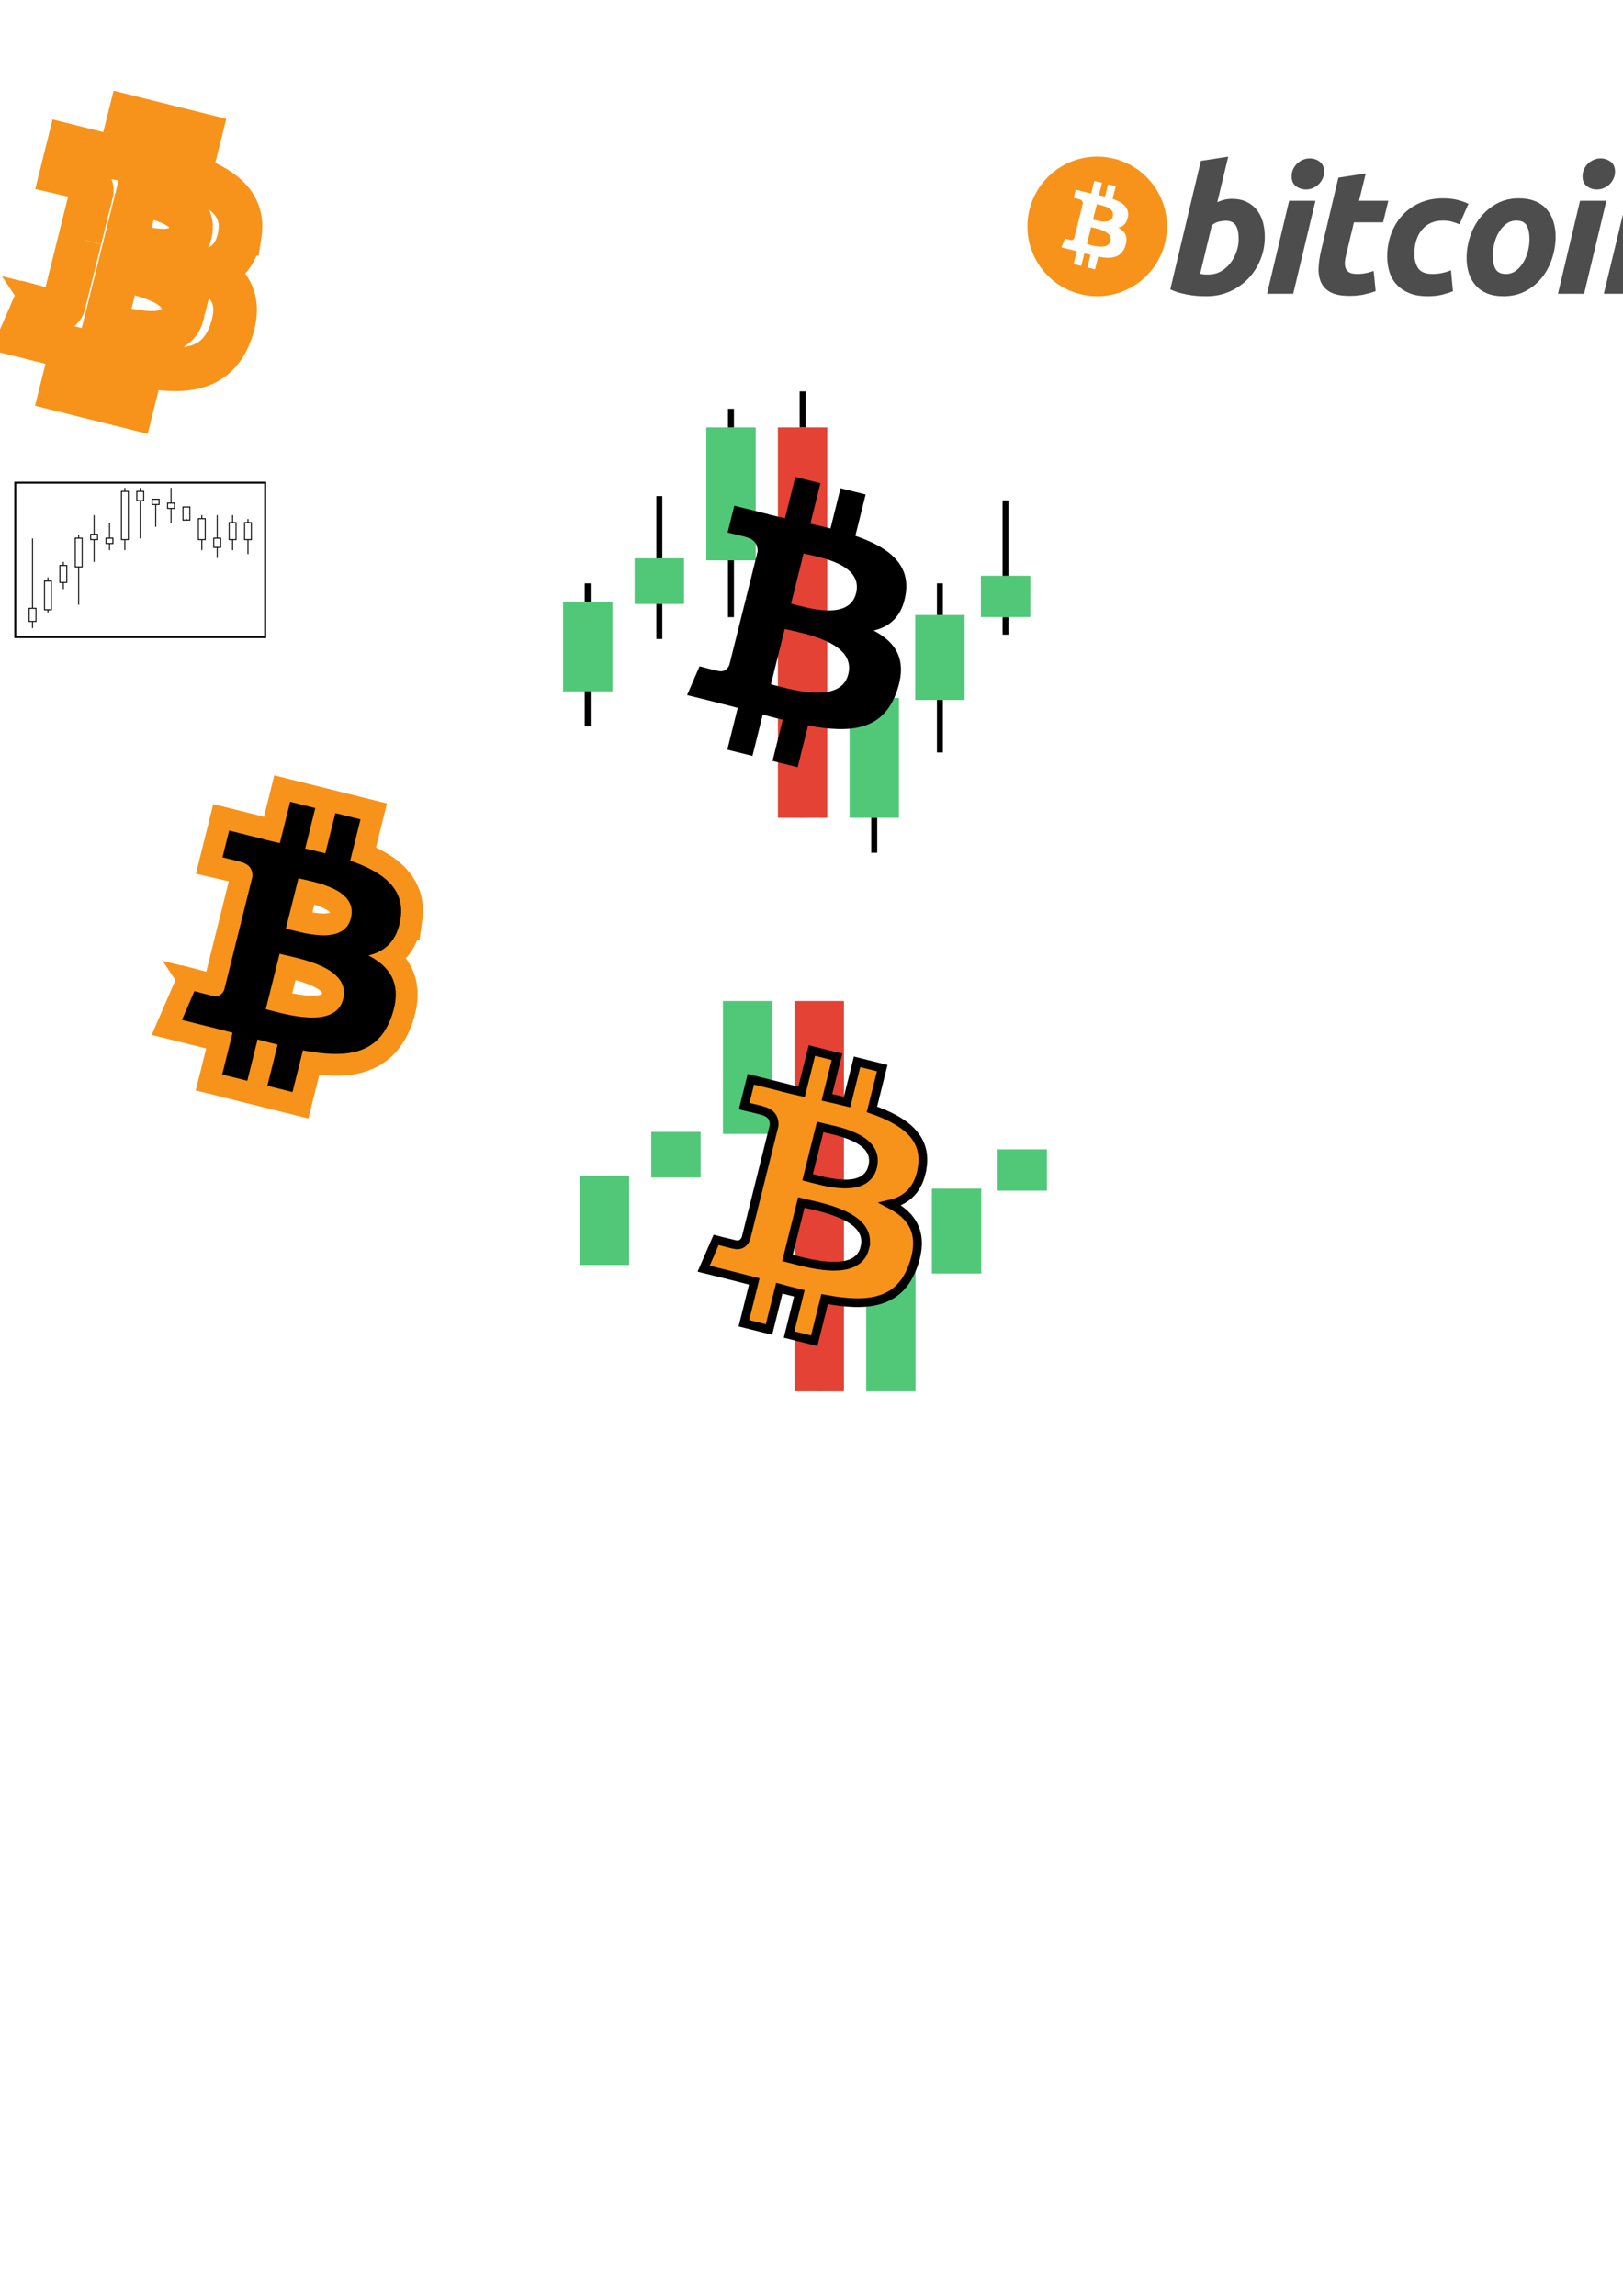 <?xml version="1.0" encoding="UTF-8" standalone="no"?>
<!-- Created with Inkscape (http://www.inkscape.org/) -->

<svg
   xmlns:dc="http://purl.org/dc/elements/1.1/"
   xmlns:cc="http://creativecommons.org/ns#"
   xmlns:rdf="http://www.w3.org/1999/02/22-rdf-syntax-ns#"
   xmlns:svg="http://www.w3.org/2000/svg"
   xmlns="http://www.w3.org/2000/svg"
   xmlns:sodipodi="http://sodipodi.sourceforge.net/DTD/sodipodi-0.dtd"
   xmlns:inkscape="http://www.inkscape.org/namespaces/inkscape"
   width="744.094"
   height="1052.362"
   id="svg4275"
   version="1.1"
   inkscape:version="0.48.3.1 r9886"
   sodipodi:docname="New document 5">
  <defs
     id="defs4277">
    <inkscape:perspective
       sodipodi:type="inkscape:persp3d"
       inkscape:vp_x="0 : 0.5 : 1"
       inkscape:vp_y="0 : 1000 : 0"
       inkscape:vp_z="1 : 0.5 : 1"
       inkscape:persp3d-origin="0.5 : 0.33333333 : 1"
       id="perspective7704" />
    <inkscape:perspective
       id="perspective7731"
       inkscape:persp3d-origin="372.04724 : 350.78739 : 1"
       inkscape:vp_z="744.09448 : 526.18109 : 1"
       inkscape:vp_y="0 : 1000 : 0"
       inkscape:vp_x="0 : 526.18109 : 1"
       sodipodi:type="inkscape:persp3d" />
    <filter
       inkscape:collect="always"
       id="filter5166"
       x="-0.142"
       width="1.284"
       y="-0.107"
       height="1.214">
      <feGaussianBlur
         inkscape:collect="always"
         stdDeviation="5.938"
         id="feGaussianBlur5168" />
    </filter>
  </defs>
  <sodipodi:namedview
     id="base"
     pagecolor="#ffffff"
     bordercolor="#666666"
     borderopacity="1.0"
     inkscape:pageopacity="0.0"
     inkscape:pageshadow="2"
     inkscape:zoom="1.4"
     inkscape:cx="351.67337"
     inkscape:cy="541.63884"
     inkscape:document-units="px"
     inkscape:current-layer="layer1"
     showgrid="false"
     inkscape:window-width="1278"
     inkscape:window-height="709"
     inkscape:window-x="0"
     inkscape:window-y="25"
     inkscape:window-maximized="1" />
  <g
     inkscape:label="Layer 1"
     inkscape:groupmode="layer"
     id="layer1">
    <path
       style="fill:none;stroke:#f7931a;stroke-width:20;stroke-miterlimit:4;stroke-opacity:1;stroke-dasharray:none;filter:url(#filter5166)"
       d="m 183.667,421.026 c 2.091,-13.98 -8.553,-21.495 -23.107,-26.509 l 4.721,-18.937 -11.527,-2.873 -4.597,18.439 c -3.03,-0.755 -6.143,-1.468 -9.236,-2.173 l 4.629,-18.56 -11.521,-2.873 -4.725,18.931 c -2.508,-0.571 -4.971,-1.136 -7.361,-1.73 l 0.009,-0.061 -15.897,-3.969 -3.066,12.312 c 0,0 8.553,1.96 8.372,2.081 4.669,1.166 5.512,4.255 5.371,6.704 l -5.378,21.574 c 0.321,0.082 0.738,0.2 1.198,0.385 -0.385,-0.092 -0.795,-0.2 -1.218,-0.302 l -7.538,30.222 c -0.571,1.418 -2.019,3.546 -5.283,2.738 0.114,0.167 -8.379,-2.091 -8.379,-2.091 l -5.723,13.195 15.001,3.74 c 2.791,0.7 5.526,1.432 8.218,2.121 l -4.771,19.154 11.514,2.873 4.725,-18.951 c 3.145,0.854 6.199,1.642 9.186,2.384 l -4.708,18.862 11.527,2.873 4.771,-19.118 c 19.657,3.72 34.438,2.219 40.659,-15.559 5.013,-14.315 -0.25,-22.572 -10.592,-27.956 7.532,-1.737 13.205,-6.691 14.719,-16.925 z m -26.338,36.933 c -3.562,14.315 -27.664,6.576 -35.478,4.636 l 6.33,-25.376 c 7.814,1.95 32.871,5.811 29.148,20.74 z m 3.566,-37.14 c -3.25,13.021 -23.311,6.406 -29.818,4.784 l 5.739,-23.015 c 6.507,1.622 27.464,4.649 24.079,18.232 z"
       id="path4390"
       inkscape:connector-curvature="0" />
    <path
       inkscape:connector-curvature="0"
       id="symbol"
       d="m 183.667,421.026 c 2.091,-13.98 -8.553,-21.495 -23.107,-26.509 l 4.721,-18.937 -11.527,-2.873 -4.597,18.439 c -3.03,-0.755 -6.143,-1.468 -9.236,-2.173 l 4.629,-18.56 -11.521,-2.873 -4.725,18.931 c -2.508,-0.571 -4.971,-1.136 -7.361,-1.73 l 0.009,-0.061 -15.897,-3.969 -3.066,12.312 c 0,0 8.553,1.96 8.372,2.081 4.669,1.166 5.512,4.255 5.371,6.704 l -5.378,21.574 c 0.321,0.082 0.738,0.2 1.198,0.385 -0.385,-0.092 -0.795,-0.2 -1.218,-0.302 l -7.538,30.222 c -0.571,1.418 -2.019,3.546 -5.283,2.738 0.114,0.167 -8.379,-2.091 -8.379,-2.091 l -5.723,13.195 15.001,3.74 c 2.791,0.7 5.526,1.432 8.218,2.121 l -4.771,19.154 11.514,2.873 4.725,-18.951 c 3.145,0.854 6.199,1.642 9.186,2.384 l -4.708,18.862 11.527,2.873 4.771,-19.118 c 19.657,3.72 34.438,2.219 40.659,-15.559 5.013,-14.315 -0.25,-22.572 -10.592,-27.956 7.532,-1.737 13.205,-6.691 14.719,-16.925 z m -26.338,36.933 c -3.562,14.315 -27.664,6.576 -35.478,4.636 l 6.33,-25.376 c 7.814,1.95 32.871,5.811 29.148,20.74 z m 3.566,-37.14 c -3.25,13.021 -23.311,6.406 -29.818,4.784 l 5.739,-23.015 c 6.507,1.622 27.464,4.649 24.079,18.232 z"
       style="fill:#000000" />
    <g
       transform="translate(181.429,-245.714)"
       id="layer1-7"
       inkscape:label="Layer 1">
      <g
         id="g97"
         transform="translate(93.798,274.257)">
        <g
           id="g99">
          <g
             id="g101">
            <path
               style="fill:#f7931a"
               id="path103"
               d="m 258.845,82.989 c -4.274,17.143 -21.637,27.576 -38.782,23.301 -17.138,-4.274 -27.571,-21.638 -23.295,-38.78 4.272,-17.145 21.635,-27.579 38.775,-23.305 17.144,4.274 27.576,21.64 23.302,38.784 z"
               inkscape:connector-curvature="0" />
            <g
               id="g105">
              <g
                 id="g107">
                <path
                   style="fill:#ffffff"
                   id="path109"
                   d="m 241.91,70.689 c 0.637,-4.258 -2.605,-6.547 -7.038,-8.074 l 1.438,-5.768 -3.511,-0.875 -1.4,5.616 c -0.923,-0.23 -1.871,-0.447 -2.813,-0.662 l 1.41,-5.653 -3.509,-0.875 -1.439,5.766 c -0.764,-0.174 -1.514,-0.346 -2.242,-0.527 l 0.004,-0.018 -4.842,-1.209 -0.934,3.75 c 0,0 2.605,0.597 2.55,0.634 1.422,0.355 1.679,1.296 1.636,2.042 l -1.638,6.571 c 0.098,0.025 0.225,0.061 0.365,0.117 -0.117,-0.029 -0.242,-0.061 -0.371,-0.092 l -2.296,9.205 c -0.174,0.432 -0.615,1.08 -1.609,0.834 0.035,0.051 -2.552,-0.637 -2.552,-0.637 l -1.743,4.019 4.569,1.139 c 0.85,0.213 1.683,0.436 2.503,0.646 l -1.453,5.834 3.507,0.875 1.439,-5.772 c 0.958,0.26 1.888,0.5 2.798,0.726 l -1.434,5.745 3.511,0.875 1.453,-5.823 c 5.987,1.133 10.489,0.676 12.384,-4.739 1.527,-4.36 -0.076,-6.875 -3.226,-8.515 2.294,-0.529 4.022,-2.038 4.483,-5.155 z m -8.022,11.249 c -1.085,4.36 -8.426,2.003 -10.806,1.412 l 1.928,-7.729 c 2.38,0.594 10.012,1.77 8.878,6.317 z m 1.086,-11.312 c -0.99,3.966 -7.1,1.951 -9.082,1.457 l 1.748,-7.01 c 1.982,0.494 8.365,1.416 7.334,5.553 z"
                   inkscape:connector-curvature="0" />
              </g>
            </g>
          </g>
        </g>
        <g
           id="g111">
          <path
             style="fill:#4d4d4d"
             id="path113"
             d="m 289.581,62.613 c 2.595,0 4.837,0.465 6.721,1.378 1.893,0.922 3.455,2.164 4.708,3.726 1.236,1.57 2.156,3.405 2.75,5.508 0.59,2.109 0.886,4.376 0.886,6.803 0,3.728 -0.683,7.25 -2.062,10.57 -1.379,3.325 -3.25,6.209 -5.63,8.669 -2.378,2.457 -5.186,4.394 -8.424,5.825 -3.233,1.432 -6.748,2.148 -10.522,2.148 -0.488,0 -1.346,-0.014 -2.558,-0.039 -1.212,-0.025 -2.605,-0.15 -4.165,-0.361 -1.57,-0.219 -3.23,-0.543 -4.983,-0.977 -1.752,-0.426 -3.416,-1.023 -4.983,-1.781 l 14.012,-58.876 12.55,-1.945 -5.017,20.893 c 1.074,-0.484 2.156,-0.859 3.236,-1.132 1.081,-0.269 2.241,-0.409 3.481,-0.409 z m -10.527,34.671 c 1.89,0 3.671,-0.465 5.344,-1.378 1.678,-0.914 3.126,-2.148 4.339,-3.685 1.213,-1.544 2.173,-3.283 2.873,-5.226 0.7,-1.943 1.054,-3.97 1.054,-6.079 0,-2.591 -0.433,-4.612 -1.296,-6.073 -0.863,-1.455 -2.46,-2.187 -4.779,-2.187 -0.76,0 -1.739,0.145 -2.953,0.404 -1.218,0.275 -2.308,0.846 -3.285,1.705 l -5.342,22.188 c 0.322,0.057 0.607,0.111 0.85,0.162 0.238,0.055 0.501,0.094 0.763,0.121 0.277,0.031 0.594,0.047 0.977,0.047 0.383,0 0.862,0.001 1.455,0.001 z"
             inkscape:connector-curvature="0" />
          <path
             style="fill:#4d4d4d"
             id="path115"
             d="M 317.664,106.108 H 305.677 L 315.8,63.511 h 12.069 l -10.205,42.597 z m 5.833,-47.787 c -1.673,0 -3.19,-0.498 -4.536,-1.496 -1.357,-0.992 -2.029,-2.519 -2.029,-4.577 0,-1.132 0.23,-2.194 0.686,-3.196 0.463,-1 1.068,-1.861 1.826,-2.593 0.757,-0.726 1.634,-1.306 2.63,-1.743 1.002,-0.43 2.068,-0.645 3.204,-0.645 1.672,0 3.181,0.498 4.532,1.496 1.346,1.003 2.023,2.53 2.023,4.577 0,1.136 -0.229,2.202 -0.689,3.202 -0.457,1 -1.062,1.861 -1.82,2.593 -0.751,0.727 -1.636,1.305 -2.63,1.738 -1.003,0.437 -2.065,0.644 -3.197,0.644 z"
             inkscape:connector-curvature="0" />
          <path
             style="fill:#4d4d4d"
             id="path117"
             d="m 338.372,52.9 12.555,-1.945 -3.083,12.556 h 13.446 l -2.428,9.878 h -13.365 l -3.56,14.9 c -0.328,1.242 -0.514,2.402 -0.566,3.48 -0.059,1.083 0.078,2.013 0.402,2.796 0.322,0.785 0.901,1.39 1.741,1.818 0.836,0.435 2.033,0.654 3.603,0.654 1.293,0 2.553,-0.123 3.771,-0.367 1.211,-0.24 2.438,-0.574 3.68,-1.011 l 0.894,9.236 c -1.62,0.594 -3.374,1.105 -5.264,1.535 -1.893,0.436 -4.134,0.646 -6.724,0.646 -3.724,0 -6.611,-0.553 -8.668,-1.654 -2.054,-1.109 -3.506,-2.624 -4.375,-4.542 -0.857,-1.911 -1.24,-4.114 -1.133,-6.596 0.111,-2.488 0.486,-5.103 1.133,-7.857 L 338.372,52.9 z"
             inkscape:connector-curvature="0" />
          <path
             style="fill:#4d4d4d"
             id="path119"
             d="m 360.761,89.103 c 0,-3.669 0.594,-7.129 1.781,-10.368 1.185,-3.242 2.892,-6.077 5.107,-8.51 2.207,-2.421 4.896,-4.339 8.061,-5.747 3.15,-1.4 6.677,-2.106 10.564,-2.106 2.433,0 4.606,0.23 6.518,0.691 1.92,0.465 3.657,1.066 5.228,1.82 l -4.134,9.4 c -1.08,-0.438 -2.201,-0.824 -3.36,-1.174 -1.16,-0.357 -2.576,-0.529 -4.251,-0.529 -4.001,0 -7.164,1.379 -9.518,4.128 -2.345,2.751 -3.526,6.454 -3.526,11.099 0,2.753 0.594,4.979 1.786,6.682 1.186,1.703 3.377,2.55 6.558,2.55 1.57,0 3.085,-0.164 4.536,-0.484 1.462,-0.324 2.753,-0.732 3.89,-1.214 l 0.895,9.636 c -1.516,0.588 -3.188,1.119 -5.022,1.584 -1.838,0.449 -4.026,0.682 -6.563,0.682 -3.349,0 -6.184,-0.49 -8.503,-1.455 -2.32,-0.98 -4.237,-2.281 -5.747,-3.929 -1.518,-1.652 -2.608,-3.581 -3.282,-5.795 -0.674,-2.212 -1.018,-4.536 -1.018,-6.961 z"
             inkscape:connector-curvature="0" />
          <path
             style="fill:#4d4d4d"
             id="path121"
             d="m 414.009,107.241 c -2.861,0 -5.346,-0.436 -7.454,-1.299 -2.102,-0.863 -3.843,-2.074 -5.22,-3.644 -1.379,-1.562 -2.411,-3.413 -3.118,-5.546 -0.707,-2.132 -1.047,-4.493 -1.047,-7.08 0,-3.245 0.521,-6.489 1.574,-9.724 1.048,-3.242 2.603,-6.155 4.661,-8.744 2.042,-2.593 4.561,-4.713 7.527,-6.366 2.963,-1.642 6.371,-2.468 10.199,-2.468 2.809,0 5.281,0.437 7.418,1.3 2.127,0.861 3.879,2.082 5.264,3.644 1.37,1.57 2.411,3.413 3.111,5.549 0.705,2.128 1.053,4.495 1.053,7.084 0,3.235 -0.514,6.479 -1.534,9.724 -1.021,3.229 -2.536,6.149 -4.536,8.744 -1.996,2.589 -4.492,4.708 -7.49,6.354 -2.994,1.646 -6.466,2.472 -10.408,2.472 z M 420,72.579 c -1.777,0 -3.348,0.516 -4.693,1.535 -1.35,1.031 -2.484,2.327 -3.398,3.89 -0.924,1.57 -1.609,3.282 -2.072,5.143 -0.459,1.865 -0.684,3.628 -0.684,5.303 0,2.703 0.436,4.808 1.293,6.323 0.869,1.507 2.43,2.265 4.699,2.265 1.783,0 3.346,-0.512 4.699,-1.542 1.342,-1.023 2.477,-2.32 3.398,-3.886 0.918,-1.562 1.609,-3.279 2.072,-5.143 0.453,-1.859 0.684,-3.632 0.684,-5.304 0,-2.696 -0.434,-4.806 -1.299,-6.319 -0.864,-1.507 -2.432,-2.265 -4.699,-2.265 z"
             inkscape:connector-curvature="0" />
          <path
             style="fill:#4d4d4d"
             id="path123"
             d="m 451.043,106.108 h -11.997 l 10.123,-42.597 h 12.075 l -10.201,42.597 z m 5.824,-47.787 c -1.672,0 -3.188,-0.498 -4.532,-1.496 -1.35,-0.992 -2.028,-2.519 -2.028,-4.577 0,-1.132 0.233,-2.194 0.69,-3.196 0.457,-1 1.066,-1.861 1.824,-2.593 0.753,-0.726 1.638,-1.306 2.632,-1.743 0.996,-0.43 2.062,-0.645 3.194,-0.645 1.676,0 3.19,0.498 4.538,1.496 1.349,1.003 2.03,2.53 2.03,4.577 0,1.136 -0.242,2.202 -0.695,3.202 -0.453,1 -1.062,1.861 -1.817,2.593 -0.76,0.727 -1.634,1.305 -2.63,1.738 -1.004,0.437 -2.068,0.644 -3.206,0.644 z"
             inkscape:connector-curvature="0" />
          <path
             style="fill:#4d4d4d"
             id="path125"
             d="m 469.878,65.452 c 0.91,-0.266 1.926,-0.586 3.031,-0.934 1.109,-0.348 2.348,-0.672 3.732,-0.964 1.369,-0.301 2.914,-0.545 4.613,-0.734 1.699,-0.193 3.635,-0.287 5.786,-0.287 6.322,0 10.68,1.841 13.086,5.512 2.404,3.671 2.82,8.695 1.26,15.063 l -5.514,23 h -12.066 l 5.344,-22.516 c 0.326,-1.406 0.582,-2.765 0.771,-4.093 0.191,-1.316 0.18,-2.476 -0.043,-3.48 -0.213,-0.992 -0.715,-1.804 -1.494,-2.433 -0.791,-0.619 -1.986,-0.93 -3.607,-0.93 -1.563,0 -3.153,0.168 -4.776,0.492 l -7.857,32.959 h -12.071 l 9.805,-40.655 z"
             inkscape:connector-curvature="0" />
        </g>
      </g>
    </g>
    <path
       inkscape:connector-curvature="0"
       id="path5160"
       d="M 109.995,107.184 C 112.087,93.204 101.443,85.689 86.888,80.675 l 4.721,-18.937 -11.527,-2.873 -4.597,18.439 c -3.03,-0.755 -6.143,-1.468 -9.236,-2.173 l 4.629,-18.56 -11.521,-2.873 -4.725,18.931 c -2.508,-0.571 -4.971,-1.136 -7.361,-1.73 l 0.009,-0.061 -15.897,-3.969 -3.066,12.312 c 0,0 8.553,1.96 8.372,2.081 4.669,1.166 5.512,4.255 5.371,6.704 l -5.378,21.574 c 0.321,0.082 0.738,0.2 1.198,0.385 -0.385,-0.092 -0.795,-0.2 -1.218,-0.302 l -7.538,30.222 c -0.571,1.418 -2.019,3.546 -5.283,2.738 0.114,0.167 -8.379,-2.091 -8.379,-2.091 l -5.723,13.195 15.001,3.74 c 2.791,0.7 5.526,1.432 8.218,2.121 l -4.771,19.154 11.514,2.873 4.725,-18.951 c 3.145,0.854 6.199,1.642 9.186,2.384 l -4.708,18.862 11.527,2.873 4.771,-19.118 c 19.657,3.72 34.438,2.219 40.659,-15.559 5.013,-14.315 -0.25,-22.572 -10.592,-27.956 7.532,-1.737 13.205,-6.691 14.719,-16.925 z m -26.338,36.933 c -3.562,14.315 -27.664,6.576 -35.478,4.636 l 6.33,-25.376 c 7.814,1.95 32.871,5.811 29.148,20.74 z m 3.566,-37.14 c -3.25,13.021 -23.311,6.406 -29.818,4.784 l 5.739,-23.015 c 6.507,1.622 27.464,4.649 24.079,18.232 z"
       style="fill:none;stroke:#f7931a;stroke-width:20;stroke-miterlimit:4;stroke-opacity:1;stroke-dasharray:none" />
    <rect
       style="fill:none;stroke:#000000;stroke-width:0.893"
       id="rect3255"
       width="114.569"
       height="70.807"
       x="7.001"
       y="221.244" />
    <g
       id="g4032"
       transform="matrix(0.893,0,0,0.893,-245.102,65.918)">
      <path
         id="rect3257"
         d="m 289.409,238.42 3.536,0 0,6.749 -3.536,0 z"
         style="fill:none;stroke:#000000;stroke-width:0.5;stroke-miterlimit:4;stroke-dasharray:none"
         inkscape:connector-curvature="0"
         sodipodi:nodetypes="ccccc" />
      <path
         inkscape:connector-curvature="0"
         id="path3260"
         d="m 291.176,202.599 0,35.821"
         style="fill:none;stroke:#000000;stroke-width:0.5;stroke-linecap:butt;stroke-linejoin:miter;stroke-miterlimit:4;stroke-opacity:1;stroke-dasharray:none"
         sodipodi:nodetypes="cc" />
      <path
         inkscape:connector-curvature="0"
         id="path3262"
         d="m 291.176,248.598 0,-3.429"
         style="fill:none;stroke:#000000;stroke-width:0.5;stroke-linecap:butt;stroke-linejoin:miter;stroke-miterlimit:4;stroke-opacity:1;stroke-dasharray:none"
         sodipodi:nodetypes="cc" />
    </g>
    <g
       transform="matrix(0.893,0,0,0.893,-238.047,55.202)"
       id="g4037">
      <path
         inkscape:connector-curvature="0"
         style="fill:none;stroke:#000000;stroke-width:0.5;stroke-miterlimit:4;stroke-dasharray:none"
         d="m 289.409,236.42 3.536,0 0,14.749 -3.536,0 z"
         id="path4039"
         sodipodi:nodetypes="ccccc" />
      <path
         style="fill:none;stroke:#000000;stroke-width:0.5;stroke-linecap:butt;stroke-linejoin:miter;stroke-miterlimit:4;stroke-opacity:1;stroke-dasharray:none"
         d="m 291.176,234.599 0,1.821"
         id="path4041"
         inkscape:connector-curvature="0"
         sodipodi:nodetypes="cc" />
      <path
         style="fill:none;stroke:#000000;stroke-width:0.5;stroke-linecap:butt;stroke-linejoin:miter;stroke-miterlimit:4;stroke-opacity:1;stroke-dasharray:none"
         d="m 291.176,252.598 0,-1.429"
         id="path4043"
         inkscape:connector-curvature="0"
         sodipodi:nodetypes="cc" />
    </g>
    <g
       id="g4045"
       transform="matrix(0.893,0,0,0.893,-230.992,55.202)">
      <path
         id="path4047"
         d="m 289.409,228.42 3.536,0 0,8.749 -3.536,0 z"
         style="fill:none;stroke:#000000;stroke-width:0.5;stroke-miterlimit:4;stroke-dasharray:none"
         inkscape:connector-curvature="0"
         sodipodi:nodetypes="ccccc" />
      <path
         inkscape:connector-curvature="0"
         id="path4049"
         d="m 291.176,226.599 0,1.821"
         style="fill:none;stroke:#000000;stroke-width:0.5;stroke-linecap:butt;stroke-linejoin:miter;stroke-miterlimit:4;stroke-opacity:1;stroke-dasharray:none"
         sodipodi:nodetypes="cc" />
      <path
         inkscape:connector-curvature="0"
         id="path4051"
         d="m 291.176,240.598 0,-3.429"
         style="fill:none;stroke:#000000;stroke-width:0.5;stroke-linecap:butt;stroke-linejoin:miter;stroke-miterlimit:4;stroke-opacity:1;stroke-dasharray:none"
         sodipodi:nodetypes="cc" />
    </g>
    <g
       transform="matrix(0.893,0,0,0.893,-223.937,55.202)"
       id="g4053">
      <path
         inkscape:connector-curvature="0"
         style="fill:none;stroke:#000000;stroke-width:0.5;stroke-miterlimit:4;stroke-dasharray:none"
         d="m 289.409,214.42 3.536,0 0,14.749 -3.536,0 z"
         id="path4055"
         sodipodi:nodetypes="ccccc" />
      <path
         style="fill:none;stroke:#000000;stroke-width:0.5;stroke-linecap:butt;stroke-linejoin:miter;stroke-miterlimit:4;stroke-opacity:1;stroke-dasharray:none"
         d="m 291.176,212.599 0,1.821"
         id="path4057"
         inkscape:connector-curvature="0"
         sodipodi:nodetypes="cc" />
      <path
         style="fill:none;stroke:#000000;stroke-width:0.5;stroke-linecap:butt;stroke-linejoin:miter;stroke-miterlimit:4;stroke-opacity:1;stroke-dasharray:none"
         d="m 291.176,248.598 0,-19.429"
         id="path4059"
         inkscape:connector-curvature="0"
         sodipodi:nodetypes="cc" />
    </g>
    <g
       id="g4061"
       transform="matrix(0.893,0,0,0.893,-216.882,55.202)">
      <path
         id="path4063"
         d="m 289.409,212.42 3.536,0 0,2.749 -3.536,0 z"
         style="fill:none;stroke:#000000;stroke-width:0.5;stroke-miterlimit:4;stroke-dasharray:none"
         inkscape:connector-curvature="0"
         sodipodi:nodetypes="ccccc" />
      <path
         inkscape:connector-curvature="0"
         id="path4065"
         d="m 291.176,202.599 0,9.821"
         style="fill:none;stroke:#000000;stroke-width:0.5;stroke-linecap:butt;stroke-linejoin:miter;stroke-miterlimit:4;stroke-opacity:1;stroke-dasharray:none" />
      <path
         inkscape:connector-curvature="0"
         id="path4067"
         d="m 291.176,226.598 0,-11.429"
         style="fill:none;stroke:#000000;stroke-width:0.5;stroke-linecap:butt;stroke-linejoin:miter;stroke-miterlimit:4;stroke-opacity:1;stroke-dasharray:none"
         sodipodi:nodetypes="cc" />
    </g>
    <g
       transform="matrix(0.893,0,0,0.893,-209.827,55.202)"
       id="g4069">
      <path
         inkscape:connector-curvature="0"
         style="fill:none;stroke:#000000;stroke-width:0.5;stroke-miterlimit:4;stroke-dasharray:none"
         d="m 289.409,214.42 3.536,0 0,2.749 -3.536,0 z"
         id="path4071"
         sodipodi:nodetypes="ccccc" />
      <path
         style="fill:none;stroke:#000000;stroke-width:0.5;stroke-linecap:butt;stroke-linejoin:miter;stroke-miterlimit:4;stroke-opacity:1;stroke-dasharray:none"
         d="m 291.176,206.599 0,7.821"
         id="path4073"
         inkscape:connector-curvature="0"
         sodipodi:nodetypes="cc" />
      <path
         style="fill:none;stroke:#000000;stroke-width:0.5;stroke-linecap:butt;stroke-linejoin:miter;stroke-miterlimit:4;stroke-opacity:1;stroke-dasharray:none"
         d="m 291.176,220.598 0,-3.429"
         id="path4075"
         inkscape:connector-curvature="0"
         sodipodi:nodetypes="cc" />
    </g>
    <g
       id="g4077"
       transform="matrix(0.893,0,0,0.893,-202.772,55.202)">
      <path
         id="path4079"
         d="m 289.409,190.42 3.536,0 0,24.749 -3.536,0 z"
         style="fill:none;stroke:#000000;stroke-width:0.5;stroke-miterlimit:4;stroke-dasharray:none"
         inkscape:connector-curvature="0"
         sodipodi:nodetypes="ccccc" />
      <path
         inkscape:connector-curvature="0"
         id="path4081"
         d="m 291.176,188.599 0,1.821"
         style="fill:none;stroke:#000000;stroke-width:0.5;stroke-linecap:butt;stroke-linejoin:miter;stroke-miterlimit:4;stroke-opacity:1;stroke-dasharray:none"
         sodipodi:nodetypes="cc" />
      <path
         inkscape:connector-curvature="0"
         id="path4083"
         d="m 291.176,220.598 0,-5.429"
         style="fill:none;stroke:#000000;stroke-width:0.5;stroke-linecap:butt;stroke-linejoin:miter;stroke-miterlimit:4;stroke-opacity:1;stroke-dasharray:none"
         sodipodi:nodetypes="cc" />
    </g>
    <g
       transform="matrix(0.893,0,0,0.893,-195.717,55.202)"
       id="g4085">
      <path
         inkscape:connector-curvature="0"
         style="fill:none;stroke:#000000;stroke-width:0.5;stroke-miterlimit:4;stroke-dasharray:none"
         d="m 289.409,190.42 3.536,0 0,4.749 -3.536,0 z"
         id="path4087"
         sodipodi:nodetypes="ccccc" />
      <path
         style="fill:none;stroke:#000000;stroke-width:0.5;stroke-linecap:butt;stroke-linejoin:miter;stroke-miterlimit:4;stroke-opacity:1;stroke-dasharray:none"
         d="m 291.176,188.599 0,1.821"
         id="path4089"
         inkscape:connector-curvature="0"
         sodipodi:nodetypes="cc" />
      <path
         style="fill:none;stroke:#000000;stroke-width:0.5;stroke-linecap:butt;stroke-linejoin:miter;stroke-miterlimit:4;stroke-opacity:1;stroke-dasharray:none"
         d="m 291.176,214.598 0,-19.429"
         id="path4091"
         inkscape:connector-curvature="0"
         sodipodi:nodetypes="cc" />
    </g>
    <g
       id="g4093"
       transform="matrix(0.893,0,0,0.893,-188.662,55.202)">
      <path
         id="path4095"
         d="m 289.409,194.42 3.536,0 0,2.749 -3.536,0 z"
         style="fill:none;stroke:#000000;stroke-width:0.5;stroke-miterlimit:4;stroke-dasharray:none"
         inkscape:connector-curvature="0"
         sodipodi:nodetypes="ccccc" />
      <path
         inkscape:connector-curvature="0"
         id="path4097"
         d="m 291.176,194.599 0,-0.179"
         style="fill:none;stroke:#000000;stroke-width:0.5;stroke-linecap:butt;stroke-linejoin:miter;stroke-miterlimit:4;stroke-opacity:1;stroke-dasharray:none"
         sodipodi:nodetypes="cc" />
      <path
         inkscape:connector-curvature="0"
         id="path4099"
         d="m 291.176,208.598 0,-11.429"
         style="fill:none;stroke:#000000;stroke-width:0.5;stroke-linecap:butt;stroke-linejoin:miter;stroke-miterlimit:4;stroke-opacity:1;stroke-dasharray:none"
         sodipodi:nodetypes="cc" />
    </g>
    <g
       transform="matrix(0.893,0,0,0.893,-181.607,55.202)"
       id="g4101">
      <path
         inkscape:connector-curvature="0"
         style="fill:none;stroke:#000000;stroke-width:0.5;stroke-miterlimit:4;stroke-dasharray:none"
         d="m 289.409,196.42 3.536,0 0,2.749 -3.536,0 z"
         id="path4103"
         sodipodi:nodetypes="ccccc" />
      <path
         style="fill:none;stroke:#000000;stroke-width:0.5;stroke-linecap:butt;stroke-linejoin:miter;stroke-miterlimit:4;stroke-opacity:1;stroke-dasharray:none"
         d="m 291.176,188.599 0,7.821"
         id="path4105"
         inkscape:connector-curvature="0"
         sodipodi:nodetypes="cc" />
      <path
         style="fill:none;stroke:#000000;stroke-width:0.5;stroke-linecap:butt;stroke-linejoin:miter;stroke-miterlimit:4;stroke-opacity:1;stroke-dasharray:none"
         d="m 291.176,206.598 0,-7.429"
         id="path4107"
         inkscape:connector-curvature="0"
         sodipodi:nodetypes="cc" />
    </g>
    <g
       id="g4109"
       transform="matrix(0.893,0,0,0.893,-174.552,55.202)">
      <path
         id="path4111"
         d="m 289.409,198.42 3.536,0 0,6.749 -3.536,0 z"
         style="fill:none;stroke:#000000;stroke-width:0.5;stroke-miterlimit:4;stroke-dasharray:none"
         inkscape:connector-curvature="0"
         sodipodi:nodetypes="ccccc" />
      <path
         inkscape:connector-curvature="0"
         id="path4113"
         d="m 291.176,198.599 0,-0.179"
         style="fill:none;stroke:#000000;stroke-width:0.5;stroke-linecap:butt;stroke-linejoin:miter;stroke-miterlimit:4;stroke-opacity:1;stroke-dasharray:none"
         sodipodi:nodetypes="cc" />
      <path
         inkscape:connector-curvature="0"
         id="path4115"
         d="m 291.176,204.598 0,0.571"
         style="fill:none;stroke:#000000;stroke-width:0.5;stroke-linecap:butt;stroke-linejoin:miter;stroke-miterlimit:4;stroke-opacity:1;stroke-dasharray:none"
         sodipodi:nodetypes="cc" />
    </g>
    <g
       transform="matrix(0.893,0,0,0.893,-167.497,55.202)"
       id="g4117">
      <path
         inkscape:connector-curvature="0"
         style="fill:none;stroke:#000000;stroke-width:0.5;stroke-miterlimit:4;stroke-dasharray:none"
         d="m 289.409,204.42 3.536,0 0,10.749 -3.536,0 z"
         id="path4119"
         sodipodi:nodetypes="ccccc" />
      <path
         style="fill:none;stroke:#000000;stroke-width:0.5;stroke-linecap:butt;stroke-linejoin:miter;stroke-miterlimit:4;stroke-opacity:1;stroke-dasharray:none"
         d="m 291.176,202.599 0,1.821"
         id="path4121"
         inkscape:connector-curvature="0"
         sodipodi:nodetypes="cc" />
      <path
         style="fill:none;stroke:#000000;stroke-width:0.5;stroke-linecap:butt;stroke-linejoin:miter;stroke-miterlimit:4;stroke-opacity:1;stroke-dasharray:none"
         d="m 291.176,220.598 0,-5.429"
         id="path4123"
         inkscape:connector-curvature="0"
         sodipodi:nodetypes="cc" />
    </g>
    <g
       id="g4125"
       transform="matrix(0.893,0,0,0.893,-160.442,55.202)">
      <path
         id="path4127"
         d="m 289.409,214.42 3.536,0 0,4.749 -3.536,0 z"
         style="fill:none;stroke:#000000;stroke-width:0.5;stroke-miterlimit:4;stroke-dasharray:none"
         inkscape:connector-curvature="0"
         sodipodi:nodetypes="ccccc" />
      <path
         inkscape:connector-curvature="0"
         id="path4129"
         d="m 291.176,202.599 0,11.821"
         style="fill:none;stroke:#000000;stroke-width:0.5;stroke-linecap:butt;stroke-linejoin:miter;stroke-miterlimit:4;stroke-opacity:1;stroke-dasharray:none"
         sodipodi:nodetypes="cc" />
      <path
         inkscape:connector-curvature="0"
         id="path4131"
         d="m 291.176,224.598 0,-5.429"
         style="fill:none;stroke:#000000;stroke-width:0.5;stroke-linecap:butt;stroke-linejoin:miter;stroke-miterlimit:4;stroke-opacity:1;stroke-dasharray:none"
         sodipodi:nodetypes="cc" />
    </g>
    <g
       transform="matrix(0.893,0,0,0.893,-146.332,55.202)"
       id="g4133">
      <path
         inkscape:connector-curvature="0"
         style="fill:none;stroke:#000000;stroke-width:0.5;stroke-miterlimit:4;stroke-dasharray:none"
         d="m 289.409,206.42 3.536,0 0,8.749 -3.536,0 z"
         id="path4135"
         sodipodi:nodetypes="ccccc" />
      <path
         style="fill:none;stroke:#000000;stroke-width:0.5;stroke-linecap:butt;stroke-linejoin:miter;stroke-miterlimit:4;stroke-opacity:1;stroke-dasharray:none"
         d="m 291.176,204.599 0,1.821"
         id="path4137"
         inkscape:connector-curvature="0"
         sodipodi:nodetypes="cc" />
      <path
         style="fill:none;stroke:#000000;stroke-width:0.5;stroke-linecap:butt;stroke-linejoin:miter;stroke-miterlimit:4;stroke-opacity:1;stroke-dasharray:none"
         d="m 291.176,222.598 0,-7.429"
         id="path4139"
         inkscape:connector-curvature="0"
         sodipodi:nodetypes="cc" />
    </g>
    <g
       id="g4141"
       transform="matrix(0.893,0,0,0.893,-153.387,55.202)">
      <path
         id="path4143"
         d="m 289.409,206.42 3.536,0 0,8.749 -3.536,0 z"
         style="fill:none;stroke:#000000;stroke-width:0.5;stroke-miterlimit:4;stroke-dasharray:none"
         inkscape:connector-curvature="0"
         sodipodi:nodetypes="ccccc" />
      <path
         inkscape:connector-curvature="0"
         id="path4145"
         d="m 291.176,202.599 0,3.821"
         style="fill:none;stroke:#000000;stroke-width:0.5;stroke-linecap:butt;stroke-linejoin:miter;stroke-miterlimit:4;stroke-opacity:1;stroke-dasharray:none"
         sodipodi:nodetypes="cc" />
      <path
         inkscape:connector-curvature="0"
         id="path4147"
         d="m 291.176,220.598 0,-5.429"
         style="fill:none;stroke:#000000;stroke-width:0.5;stroke-linecap:butt;stroke-linejoin:miter;stroke-miterlimit:4;stroke-opacity:1;stroke-dasharray:none"
         sodipodi:nodetypes="cc" />
    </g>
    <g
       id="g6848"
       transform="matrix(0.996,0,0,1,1.008,-0.001)">
      <g
         style="fill:#50c878;fill-opacity:1;stroke:none"
         transform="matrix(6.43,0,0,4.68,-1602.72,-793.035)"
         id="g4045-7">
        <path
           sodipodi:nodetypes="ccccc"
           inkscape:connector-curvature="0"
           style="fill:#50c878;fill-opacity:1;stroke:none"
           d="m 289.409,228.42 3.536,0 0,8.749 -3.536,0 z"
           id="path4047-5" />
        <path
           sodipodi:nodetypes="cc"
           style="fill:#50c878;fill-opacity:1;stroke:none"
           d="m 291.176,226.599 0,1.821"
           id="path4049-3"
           inkscape:connector-curvature="0" />
        <path
           sodipodi:nodetypes="cc"
           style="fill:#50c878;fill-opacity:1;stroke:none"
           d="m 291.176,240.598 0,-3.429"
           id="path4051-8"
           inkscape:connector-curvature="0" />
      </g>
      <path
         sodipodi:nodetypes="cc"
         style="fill:none;stroke:#000000;stroke-width:2.743;stroke-linecap:butt;stroke-linejoin:miter;stroke-miterlimit:4;stroke-opacity:1;stroke-dasharray:none"
         d="m 269.507,267.397 0,8.524"
         id="path6680"
         inkscape:connector-curvature="0" />
      <path
         sodipodi:nodetypes="cc"
         style="fill:none;stroke:#000000;stroke-width:2.743;stroke-linecap:butt;stroke-linejoin:miter;stroke-miterlimit:4;stroke-opacity:1;stroke-dasharray:none"
         d="m 269.507,332.908 0,-16.045"
         id="path6682"
         inkscape:connector-curvature="0" />
      <path
         id="path6686"
         d="m 291.116,255.921 22.733,0 0,20.942 -22.733,0 z"
         style="fill:#50c878;fill-opacity:1;stroke:none"
         inkscape:connector-curvature="0"
         sodipodi:nodetypes="ccccc" />
      <path
         inkscape:connector-curvature="0"
         id="path6688"
         d="m 302.483,227.397 0,28.524"
         style="fill:none;stroke:#000000;stroke-width:2.743;stroke-linecap:butt;stroke-linejoin:miter;stroke-miterlimit:4;stroke-opacity:1;stroke-dasharray:none"
         sodipodi:nodetypes="cc" />
      <path
         inkscape:connector-curvature="0"
         id="path6690"
         d="m 302.483,292.908 0,-16.045"
         style="fill:none;stroke:#000000;stroke-width:2.743;stroke-linecap:butt;stroke-linejoin:miter;stroke-miterlimit:4;stroke-opacity:1;stroke-dasharray:none"
         sodipodi:nodetypes="cc" />
      <path
         sodipodi:nodetypes="ccccc"
         inkscape:connector-curvature="0"
         style="fill:#50c878;fill-opacity:1;stroke:none"
         d="m 324.092,195.921 22.733,0 0,60.942 -22.733,0 z"
         id="path6694" />
      <path
         sodipodi:nodetypes="cc"
         style="fill:none;stroke:#000000;stroke-width:2.743;stroke-linecap:butt;stroke-linejoin:miter;stroke-miterlimit:4;stroke-opacity:1;stroke-dasharray:none"
         d="m 335.458,187.397 0,8.524"
         id="path6696"
         inkscape:connector-curvature="0" />
      <path
         sodipodi:nodetypes="cc"
         style="fill:none;stroke:#000000;stroke-width:2.743;stroke-linecap:butt;stroke-linejoin:miter;stroke-miterlimit:4;stroke-opacity:1;stroke-dasharray:none"
         d="m 335.458,282.908 0,-26.045"
         id="path6698"
         inkscape:connector-curvature="0" />
      <path
         inkscape:connector-curvature="0"
         id="path6704"
         d="m 368.433,179.397 0,16.524"
         style="fill:none;stroke:#000000;stroke-width:2.743;stroke-linecap:butt;stroke-linejoin:miter;stroke-miterlimit:4;stroke-opacity:1;stroke-dasharray:none"
         sodipodi:nodetypes="cc" />
      <path
         inkscape:connector-curvature="0"
         id="path6706"
         d="m 368.433,374.908 0,-0.047"
         style="fill:none;stroke:#000000;stroke-width:2.743;stroke-linecap:butt;stroke-linejoin:miter;stroke-miterlimit:4;stroke-opacity:1;stroke-dasharray:none"
         sodipodi:nodetypes="cc" />
      <path
         sodipodi:nodetypes="ccccc"
         inkscape:connector-curvature="0"
         style="fill:#e34234;fill-opacity:1;stroke:none"
         d="m 357.067,195.921 22.733,0 0,178.942 -22.733,0 z"
         id="path6708" />
      <path
         id="path6722"
         d="m 390.042,319.921 22.733,0 0,54.942 -22.733,0 z"
         style="fill:#50c878;fill-opacity:1;stroke:none"
         inkscape:connector-curvature="0"
         sodipodi:nodetypes="ccccc" />
      <path
         inkscape:connector-curvature="0"
         id="path6724"
         d="m 401.409,305.397 0,14.524"
         style="fill:none;stroke:#000000;stroke-width:2.743;stroke-linecap:butt;stroke-linejoin:miter;stroke-miterlimit:4;stroke-opacity:1;stroke-dasharray:none"
         sodipodi:nodetypes="cc" />
      <path
         inkscape:connector-curvature="0"
         id="path6726"
         d="m 401.409,390.908 0,-16.045"
         style="fill:none;stroke:#000000;stroke-width:2.743;stroke-linecap:butt;stroke-linejoin:miter;stroke-miterlimit:4;stroke-opacity:1;stroke-dasharray:none"
         sodipodi:nodetypes="cc" />
      <path
         sodipodi:nodetypes="cc"
         style="fill:none;stroke:#000000;stroke-width:2.743;stroke-linecap:butt;stroke-linejoin:miter;stroke-miterlimit:4;stroke-opacity:1;stroke-dasharray:none"
         d="m 431.636,344.908 0,-24.045"
         id="path6750"
         inkscape:connector-curvature="0" />
      <path
         id="path6752"
         d="m 420.27,281.921 22.733,0 0,38.942 -22.733,0 z"
         style="fill:#50c878;fill-opacity:1;stroke:none"
         inkscape:connector-curvature="0"
         sodipodi:nodetypes="ccccc" />
      <path
         inkscape:connector-curvature="0"
         id="path6754"
         d="m 431.636,267.397 0,14.524"
         style="fill:none;stroke:#000000;stroke-width:2.743;stroke-linecap:butt;stroke-linejoin:miter;stroke-miterlimit:4;stroke-opacity:1;stroke-dasharray:none"
         sodipodi:nodetypes="cc" />
      <path
         inkscape:connector-curvature="0"
         id="path6768"
         d="m 461.863,290.908 0,-8.045"
         style="fill:none;stroke:#000000;stroke-width:2.743;stroke-linecap:butt;stroke-linejoin:miter;stroke-miterlimit:4;stroke-opacity:1;stroke-dasharray:none"
         sodipodi:nodetypes="cc" />
      <path
         sodipodi:nodetypes="ccccc"
         inkscape:connector-curvature="0"
         style="fill:#50c878;fill-opacity:1;stroke:none"
         d="m 450.497,263.921 22.733,0 0,18.942 -22.733,0 z"
         id="path6770" />
      <path
         sodipodi:nodetypes="cc"
         style="fill:none;stroke:#000000;stroke-width:2.743;stroke-linecap:butt;stroke-linejoin:miter;stroke-miterlimit:4;stroke-opacity:1;stroke-dasharray:none"
         d="m 461.863,229.397 0,34.524"
         id="path6772"
         inkscape:connector-curvature="0" />
    </g>
    <path
       style="fill:#000000"
       d="m 415.261,272.117 c 2.091,-13.98 -8.553,-21.495 -23.107,-26.509 l 4.721,-18.937 -11.527,-2.873 -4.597,18.439 c -3.03,-0.755 -6.143,-1.468 -9.236,-2.173 l 4.629,-18.56 -11.521,-2.873 -4.725,18.931 c -2.508,-0.571 -4.971,-1.136 -7.361,-1.73 l 0.009,-0.061 -15.897,-3.969 -3.066,12.312 c 0,0 8.553,1.96 8.372,2.081 4.669,1.166 5.512,4.255 5.371,6.704 l -5.378,21.574 c 0.321,0.082 0.738,0.2 1.198,0.385 -0.385,-0.092 -0.795,-0.2 -1.218,-0.302 l -7.538,30.222 c -0.571,1.418 -2.019,3.546 -5.283,2.738 0.114,0.167 -8.379,-2.091 -8.379,-2.091 l -5.723,13.195 15.001,3.74 c 2.791,0.7 5.526,1.432 8.218,2.121 l -4.771,19.154 11.514,2.873 4.725,-18.951 c 3.145,0.854 6.199,1.642 9.186,2.384 l -4.708,18.862 11.527,2.873 4.771,-19.118 c 19.657,3.72 34.438,2.219 40.659,-15.559 5.013,-14.315 -0.25,-22.572 -10.592,-27.956 7.532,-1.737 13.205,-6.691 14.719,-16.925 z m -26.338,36.933 c -3.562,14.315 -27.664,6.576 -35.478,4.636 l 6.33,-25.376 c 7.814,1.95 32.871,5.811 29.148,20.74 z m 3.566,-37.14 c -3.25,13.021 -23.311,6.406 -29.818,4.784 l 5.739,-23.015 c 6.507,1.622 27.464,4.649 24.079,18.232 z"
       id="path6796"
       inkscape:connector-curvature="0" />
    <g
       id="g4045-7-7"
       transform="matrix(6.405,0,0,4.68,-1587.862,-530.114)"
       style="fill:#50c878;fill-opacity:1;stroke:none">
      <path
         id="path4047-5-3"
         d="m 289.409,228.42 3.536,0 0,8.749 -3.536,0 z"
         style="fill:#50c878;fill-opacity:1;stroke:none"
         inkscape:connector-curvature="0"
         sodipodi:nodetypes="ccccc" />
      <path
         inkscape:connector-curvature="0"
         id="path4049-3-4"
         d="m 291.176,226.599 0,1.821"
         style="fill:#50c878;fill-opacity:1;stroke:none"
         sodipodi:nodetypes="cc" />
      <path
         inkscape:connector-curvature="0"
         id="path4051-8-0"
         d="m 291.176,240.598 0,-3.429"
         style="fill:#50c878;fill-opacity:1;stroke:none"
         sodipodi:nodetypes="cc" />
    </g>
    <path
       sodipodi:nodetypes="ccccc"
       inkscape:connector-curvature="0"
       style="fill:#50c878;fill-opacity:1;stroke:none"
       d="m 298.579,518.845 22.644,0 0,20.942 -22.644,0 z"
       id="path6686-6" />
    <path
       id="path6694-9"
       d="m 331.426,458.845 22.644,0 0,60.942 -22.644,0 z"
       style="fill:#50c878;fill-opacity:1;stroke:none"
       inkscape:connector-curvature="0"
       sodipodi:nodetypes="ccccc" />
    <path
       sodipodi:nodetypes="cc"
       style="fill:none;stroke:#000000;stroke-width:2.737;stroke-linecap:butt;stroke-linejoin:miter;stroke-miterlimit:4;stroke-opacity:1;stroke-dasharray:none"
       d="m 375.594,637.832 0,-0.047"
       id="path6706-3"
       inkscape:connector-curvature="0" />
    <path
       id="path6708-6"
       d="m 364.272,458.845 22.644,0 0,178.943 -22.644,0 z"
       style="fill:#e34234;fill-opacity:1;stroke:none"
       inkscape:connector-curvature="0"
       sodipodi:nodetypes="ccccc" />
    <path
       sodipodi:nodetypes="ccccc"
       inkscape:connector-curvature="0"
       style="fill:#50c878;fill-opacity:1;stroke:none"
       d="m 397.119,582.845 22.644,0 0,54.942 -22.644,0 z"
       id="path6722-1" />
    <path
       sodipodi:nodetypes="cc"
       style="fill:none;stroke:#000000;stroke-width:2.737;stroke-linecap:butt;stroke-linejoin:miter;stroke-miterlimit:4;stroke-opacity:1;stroke-dasharray:none"
       d="m 408.441,568.321 0,14.524"
       id="path6724-9"
       inkscape:connector-curvature="0" />
    <path
       sodipodi:nodetypes="ccccc"
       inkscape:connector-curvature="0"
       style="fill:#50c878;fill-opacity:1;stroke:none"
       d="m 427.228,544.845 22.644,0 0,38.942 -22.644,0 z"
       id="path6752-1" />
    <path
       id="path6770-4"
       d="m 457.337,526.845 22.644,0 0,18.942 -22.644,0 z"
       style="fill:#50c878;fill-opacity:1;stroke:none"
       inkscape:connector-curvature="0"
       sodipodi:nodetypes="ccccc" />
    <path
       style="fill:#f7931a;fill-opacity:1;stroke:#000000;stroke-width:4;stroke-miterlimit:4;stroke-dasharray:none"
       d="m 422.853,535.041 c 2.091,-13.98 -8.553,-21.495 -23.107,-26.509 l 4.721,-18.937 -11.527,-2.873 -4.597,18.439 c -3.03,-0.755 -6.143,-1.468 -9.236,-2.173 l 4.629,-18.56 -11.521,-2.873 -4.725,18.931 c -2.508,-0.571 -4.971,-1.136 -7.361,-1.73 l 0.009,-0.061 -15.897,-3.969 -3.066,12.312 c 0,0 8.553,1.96 8.372,2.081 4.669,1.166 5.512,4.255 5.371,6.704 l -5.378,21.574 c 0.321,0.082 0.738,0.2 1.198,0.385 -0.385,-0.092 -0.795,-0.2 -1.218,-0.302 l -7.538,30.222 c -0.571,1.418 -2.019,3.546 -5.283,2.738 0.114,0.167 -8.379,-2.091 -8.379,-2.091 l -5.723,13.195 15.001,3.74 c 2.791,0.7 5.526,1.432 8.218,2.121 l -4.771,19.154 11.514,2.873 4.725,-18.951 c 3.145,0.854 6.199,1.642 9.186,2.384 l -4.708,18.862 11.527,2.873 4.771,-19.118 c 19.657,3.72 34.438,2.219 40.659,-15.559 5.013,-14.315 -0.25,-22.572 -10.592,-27.956 7.532,-1.737 13.205,-6.691 14.719,-16.925 z m -26.338,36.933 c -3.562,14.315 -27.664,6.576 -35.478,4.636 l 6.33,-25.376 c 7.814,1.95 32.871,5.811 29.148,20.74 z m 3.566,-37.14 c -3.25,13.021 -23.311,6.406 -29.818,4.784 l 5.739,-23.015 c 6.507,1.622 27.464,4.649 24.079,18.232 z"
       id="path6796-5"
       inkscape:connector-curvature="0" />
  </g>
</svg>

